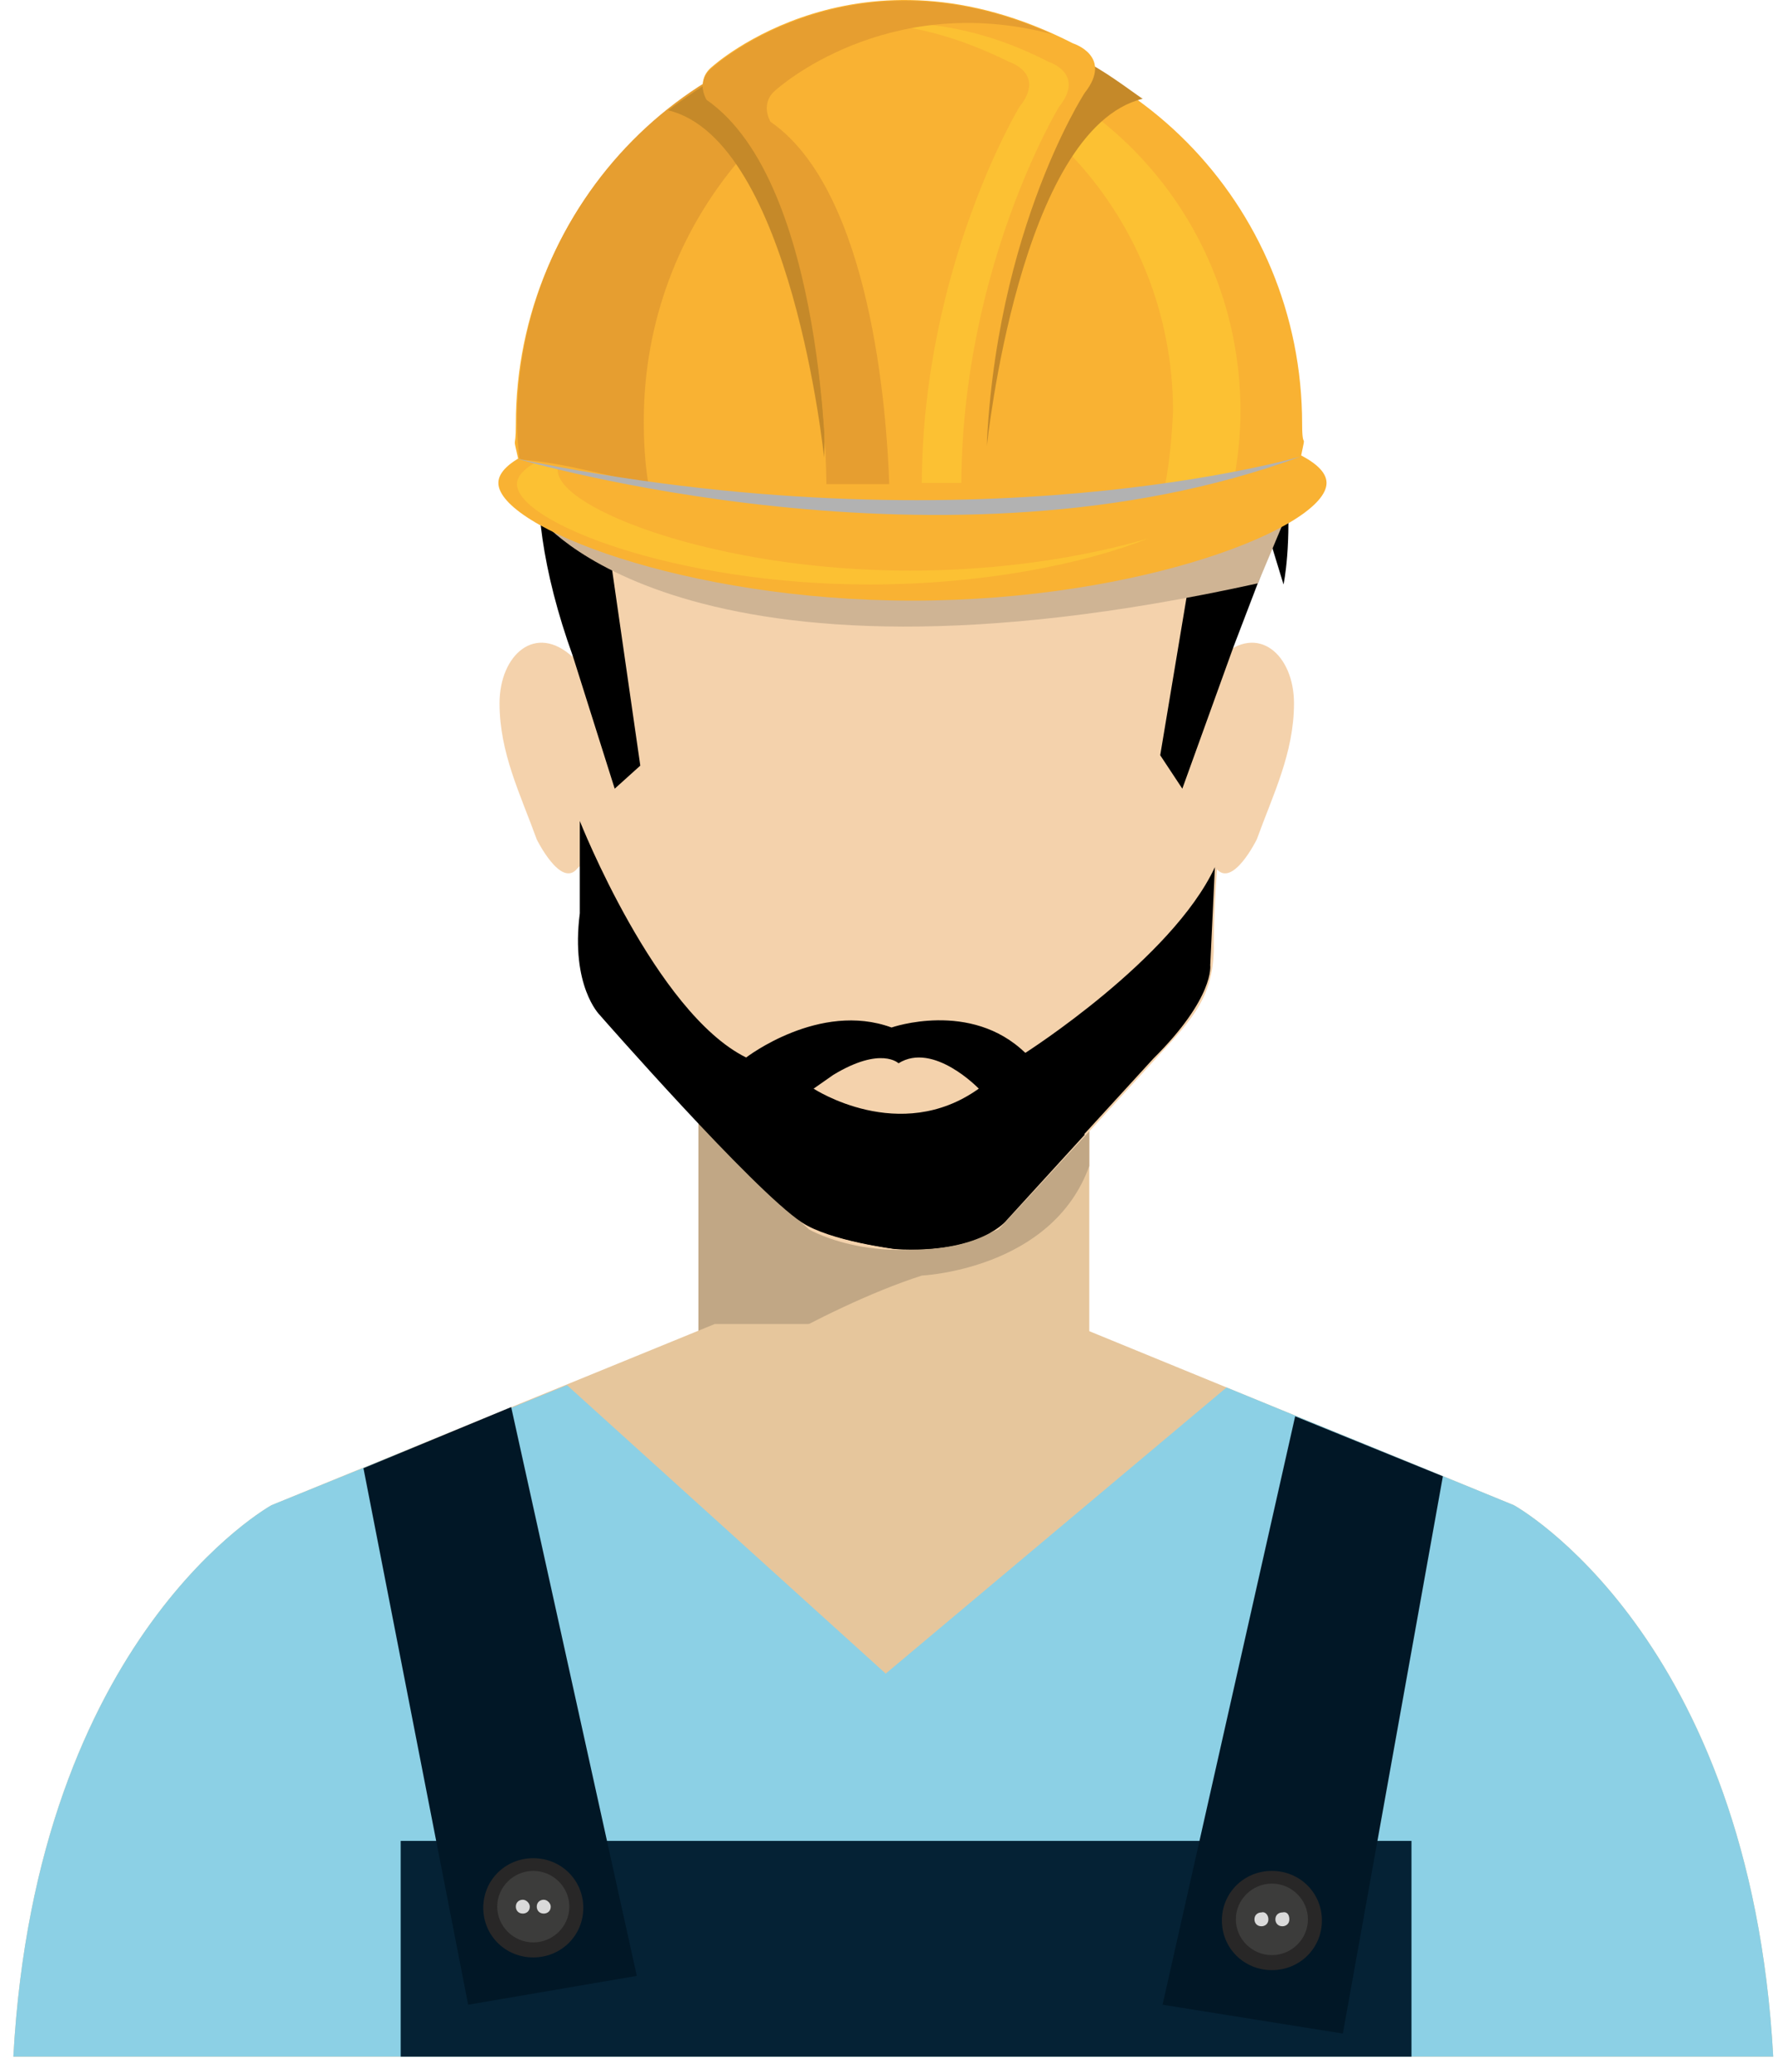 <svg width="109" height="127" viewBox="0 0 109 127" fill="none" xmlns="http://www.w3.org/2000/svg">
<path d="M66.778 64.893H42.819V85.119H66.778V64.893Z" fill="#E6C69C"/>
<path d="M42.819 85.048C42.819 85.048 50.163 80.239 56.51 78.188C56.51 78.188 64.496 77.835 66.778 71.47V67.156H42.819V85.048Z" fill="#C1A785"/>
<path d="M92.805 92.261L65.708 81.158H55.083H54.37H43.817L16.648 92.261C16.648 92.261 2.244 100.182 0.818 126.066H53.871H55.654H108.707C107.28 100.182 92.805 92.261 92.805 92.261Z" fill="#E6C69C"/>
<path d="M92.805 92.262L75.192 85.048L54.299 102.587L34.761 84.907L16.648 92.262C16.648 92.262 2.244 100.182 0.818 126.066H53.871H55.654H108.707C107.28 100.182 92.805 92.262 92.805 92.262Z" fill="#8CD0E5"/>
<path d="M86.53 112.841H24.564V126.066H86.53V112.841Z" fill="#052235"/>
<path d="M31.338 86.25L22.282 89.998L28.7 122.883L39.039 121.115L31.338 86.25Z" fill="#011726"/>
<path d="M79.399 86.816L88.455 90.493L82.323 124.651L71.27 122.883L79.399 86.816Z" fill="#011726"/>
<path d="M35.759 116.943C35.759 118.64 34.404 119.984 32.693 119.984C30.981 119.984 29.627 118.64 29.627 116.943C29.627 115.246 30.981 113.902 32.693 113.902C34.404 113.902 35.759 115.246 35.759 116.943Z" fill="#282727"/>
<path d="M34.903 116.872C34.903 118.074 33.905 119.064 32.693 119.064C31.48 119.064 30.482 118.074 30.482 116.872C30.482 115.67 31.48 114.68 32.693 114.68C33.905 114.68 34.903 115.67 34.903 116.872Z" fill="#3C3C3B"/>
<path d="M32.479 116.872C32.479 117.155 32.265 117.296 32.051 117.296C31.766 117.296 31.623 117.084 31.623 116.872C31.623 116.589 31.837 116.448 32.051 116.448C32.265 116.448 32.479 116.66 32.479 116.872Z" fill="#DADADA"/>
<path d="M33.762 116.872C33.762 117.155 33.548 117.296 33.335 117.296C33.049 117.296 32.907 117.084 32.907 116.872C32.907 116.589 33.121 116.448 33.335 116.448C33.548 116.448 33.762 116.66 33.762 116.872Z" fill="#DADADA"/>
<path d="M81.039 117.721C81.039 119.418 79.684 120.762 77.973 120.762C76.262 120.762 74.907 119.418 74.907 117.721C74.907 116.023 76.262 114.68 77.973 114.68C79.684 114.68 81.039 116.023 81.039 117.721Z" fill="#282727"/>
<path d="M80.183 117.65C80.183 118.853 79.185 119.843 77.973 119.843C76.761 119.843 75.763 118.853 75.763 117.65C75.763 116.448 76.761 115.458 77.973 115.458C79.185 115.458 80.183 116.448 80.183 117.65Z" fill="#3C3C3B"/>
<path d="M77.759 117.65C77.759 117.933 77.545 118.074 77.331 118.074C77.046 118.074 76.904 117.862 76.904 117.65C76.904 117.367 77.118 117.226 77.331 117.226C77.545 117.155 77.759 117.367 77.759 117.65Z" fill="#DADADA"/>
<path d="M79.043 117.65C79.043 117.933 78.829 118.074 78.615 118.074C78.33 118.074 78.187 117.862 78.187 117.65C78.187 117.367 78.401 117.226 78.615 117.226C78.9 117.155 79.043 117.367 79.043 117.65Z" fill="#DADADA"/>
<path d="M34.832 29.957C35.117 38.302 35.117 46.718 35.688 55.063C35.83 57.114 35.403 59.377 36.33 61.357C36.971 62.701 38.326 63.832 39.253 64.893C42.462 68.57 45.956 72.036 49.593 75.36C49.593 75.36 54.442 78.188 61.216 75.36C63.07 73.379 64.924 71.329 66.778 69.348C68.204 67.793 69.559 66.307 70.985 64.751C73.195 62.347 74.479 61.003 74.408 57.75C74.408 55.275 74.693 52.8 74.764 50.325C74.907 44.808 75.335 39.292 75.477 33.776C75.549 32.574 75.763 31.301 75.62 30.099C75.62 30.099 73.98 11.075 53.586 11.782C53.586 11.64 38.683 12.701 34.832 29.957Z" fill="#F4D2AC"/>
<path d="M73.695 52.446L74.55 53.224C75.549 54.497 77.046 51.456 77.046 51.456C78.044 48.698 79.328 46.152 79.328 43.111C79.328 40.141 77.117 38.161 74.835 40.282L73.695 52.446Z" fill="#F4D2AC"/>
<path d="M36.258 52.446L35.402 53.224C34.404 54.497 32.906 51.456 32.906 51.456C31.908 48.698 30.624 46.152 30.624 43.111C30.624 40.14 32.835 38.16 35.117 40.282L36.258 52.446Z" fill="#F4D2AC"/>
<path d="M72.482 48.344L75.62 39.646L77.973 33.493L78.686 35.827C78.686 35.827 80.825 25.997 73.695 12.984L75.691 14.894C75.691 14.894 74.55 6.266 59.291 5.771L61.43 4.71C61.43 4.71 44.886 6.337 42.747 13.974C42.747 13.974 27.487 19.066 35.117 40.212L37.684 48.344L39.253 46.93C38.611 42.475 37.969 38.019 37.328 33.564C36.9 30.664 36.615 28.331 37.756 25.643C38.683 23.522 40.109 22.107 42.533 21.824C45.029 21.541 47.239 22.814 49.379 24.017C51.661 25.29 53.871 26.067 56.51 25.714C58.292 25.502 60.004 24.795 61.572 23.875C61.572 23.875 72.768 18.43 74.265 27.482L71.127 46.294L72.482 48.344Z" fill="black"/>
<path d="M33.049 31.725C33.049 31.725 41.82 43.535 77.117 35.756L79.043 31.159L33.049 31.725Z" fill="#CFB494"/>
<path d="M81.324 29.603C81.324 32.291 69.987 36.817 55.939 36.817C41.963 36.817 30.553 32.291 30.553 29.603C30.553 26.916 41.891 24.724 55.939 24.724C69.987 24.724 81.324 26.916 81.324 29.603Z" fill="#F9B233"/>
<path d="M55.797 34.978C43.888 34.978 34.191 31.159 34.191 28.825C34.191 28.259 34.761 27.694 35.902 27.199C33.264 27.906 31.695 28.755 31.695 29.674C31.695 32.008 41.392 35.827 53.301 35.827C60.289 35.827 66.493 34.554 70.415 32.998C66.564 34.129 61.43 34.978 55.797 34.978Z" fill="#FCC133"/>
<path d="M79.756 27.977C80.112 26.28 79.827 27.765 79.827 25.997C79.827 12.489 69.059 1.598 55.725 1.598C42.462 1.598 31.623 12.56 31.623 25.997C31.623 27.765 31.409 26.492 31.766 28.118C31.837 28.189 59.005 34.907 79.756 27.977Z" fill="#F9B233"/>
<path d="M71.413 29.815C72.482 29.674 73.552 29.391 74.621 29.25C74.978 29.179 75.335 29.179 75.691 29.179C75.905 27.906 76.048 26.562 76.048 25.218C76.048 12.701 66.065 2.588 53.728 2.588C53.015 2.588 52.374 2.659 51.66 2.659C62.998 3.719 71.912 13.408 71.912 25.218C71.841 26.774 71.698 28.33 71.413 29.815Z" fill="#FCC133"/>
<path d="M55.797 1.457C42.533 1.457 31.695 12.418 31.695 25.855C31.695 26.633 31.766 27.34 31.837 28.118C31.909 28.118 31.98 28.189 32.123 28.189C34.69 28.401 37.257 29.179 39.752 29.674C39.538 28.401 39.467 27.128 39.467 25.784C39.467 13.62 48.238 3.507 59.719 1.669C58.364 1.598 57.08 1.457 55.797 1.457Z" fill="#E69E30"/>
<path d="M44.173 4.639C44.173 4.639 51.376 7.609 50.52 28.048C50.52 28.048 48.523 8.6 40.965 6.761C41.036 6.69 42.961 5.276 44.173 4.639Z" fill="#C58929"/>
<path d="M66.849 3.932C66.849 3.932 59.647 6.902 60.502 27.34C60.502 27.34 62.499 7.892 70.058 6.053C69.986 6.053 68.061 4.568 66.849 3.932Z" fill="#C58929"/>
<path d="M50.662 29.603C50.662 29.603 50.733 11.216 43.318 6.053C43.318 6.053 42.605 4.922 43.674 4.073C43.674 4.073 52.659 -4.06 65.779 2.659C65.779 2.659 68.275 3.437 66.493 5.7C66.493 5.7 60.503 14.893 60.431 29.603H50.662Z" fill="#F9B233"/>
<path d="M64.282 3.79C60.289 1.739 56.723 1.244 53.728 1.456C56.153 1.598 58.862 2.305 61.858 3.79C61.858 3.79 64.139 4.497 62.499 6.548C62.499 6.548 56.581 16.308 56.509 29.603H58.934C59.005 16.308 64.924 6.548 64.924 6.548C66.564 4.497 64.282 3.79 64.282 3.79Z" fill="#FCC133"/>
<path d="M47.239 7.467C47.239 7.467 46.526 6.336 47.596 5.487C47.596 5.487 54.299 -0.595 64.496 2.093C52.088 -3.494 43.674 4.144 43.674 4.144C42.605 4.992 43.318 6.124 43.318 6.124C50.662 11.216 50.662 29.674 50.662 29.674H54.513C54.37 25.218 53.372 11.711 47.239 7.467Z" fill="#E69E30"/>
<path d="M79.756 27.977C79.756 27.977 59.576 33.917 31.695 28.118C31.695 28.118 58.15 35.968 79.756 27.977Z" fill="#B2B2B2"/>
<path d="M49.165 74.935C50.876 76.066 54.869 76.561 54.869 76.561C60.075 76.844 61.644 74.793 61.644 74.793L70.7 64.893C74.479 61.144 74.194 59.164 74.194 59.164L74.479 53.153C71.841 58.811 62.856 64.539 62.856 64.539C59.504 61.286 54.655 62.983 54.655 62.983C50.234 61.357 45.742 64.822 45.742 64.822C40.18 62.064 35.545 50.324 35.545 50.324V55.982C34.974 60.437 36.757 62.205 36.757 62.205C36.757 62.205 46.17 72.955 49.165 74.935Z" fill="black"/>
<path d="M66.279 69.207C65.28 67.651 64.496 65.671 62.927 64.61L62.856 64.539C62.713 64.468 62.571 64.327 62.499 64.256C59.148 61.569 54.798 63.054 54.798 63.054C50.377 61.427 45.885 64.893 45.885 64.893C45.885 64.893 45.813 64.893 45.813 64.822C44.316 65.741 43.318 67.156 42.747 68.712C45.243 71.399 47.881 74.086 49.236 74.935C50.948 76.067 54.941 76.562 54.941 76.562C60.146 76.844 61.715 74.794 61.715 74.794L66.493 69.56C66.421 69.419 66.35 69.277 66.279 69.207Z" fill="black"/>
<path d="M55.084 65.176C55.084 65.176 54.014 64.115 51.09 65.883L49.878 66.731C49.878 66.731 55.155 70.197 60.004 66.731C60.004 66.731 57.223 63.832 55.084 65.176Z" fill="#F4D2AC"/>
</svg>
